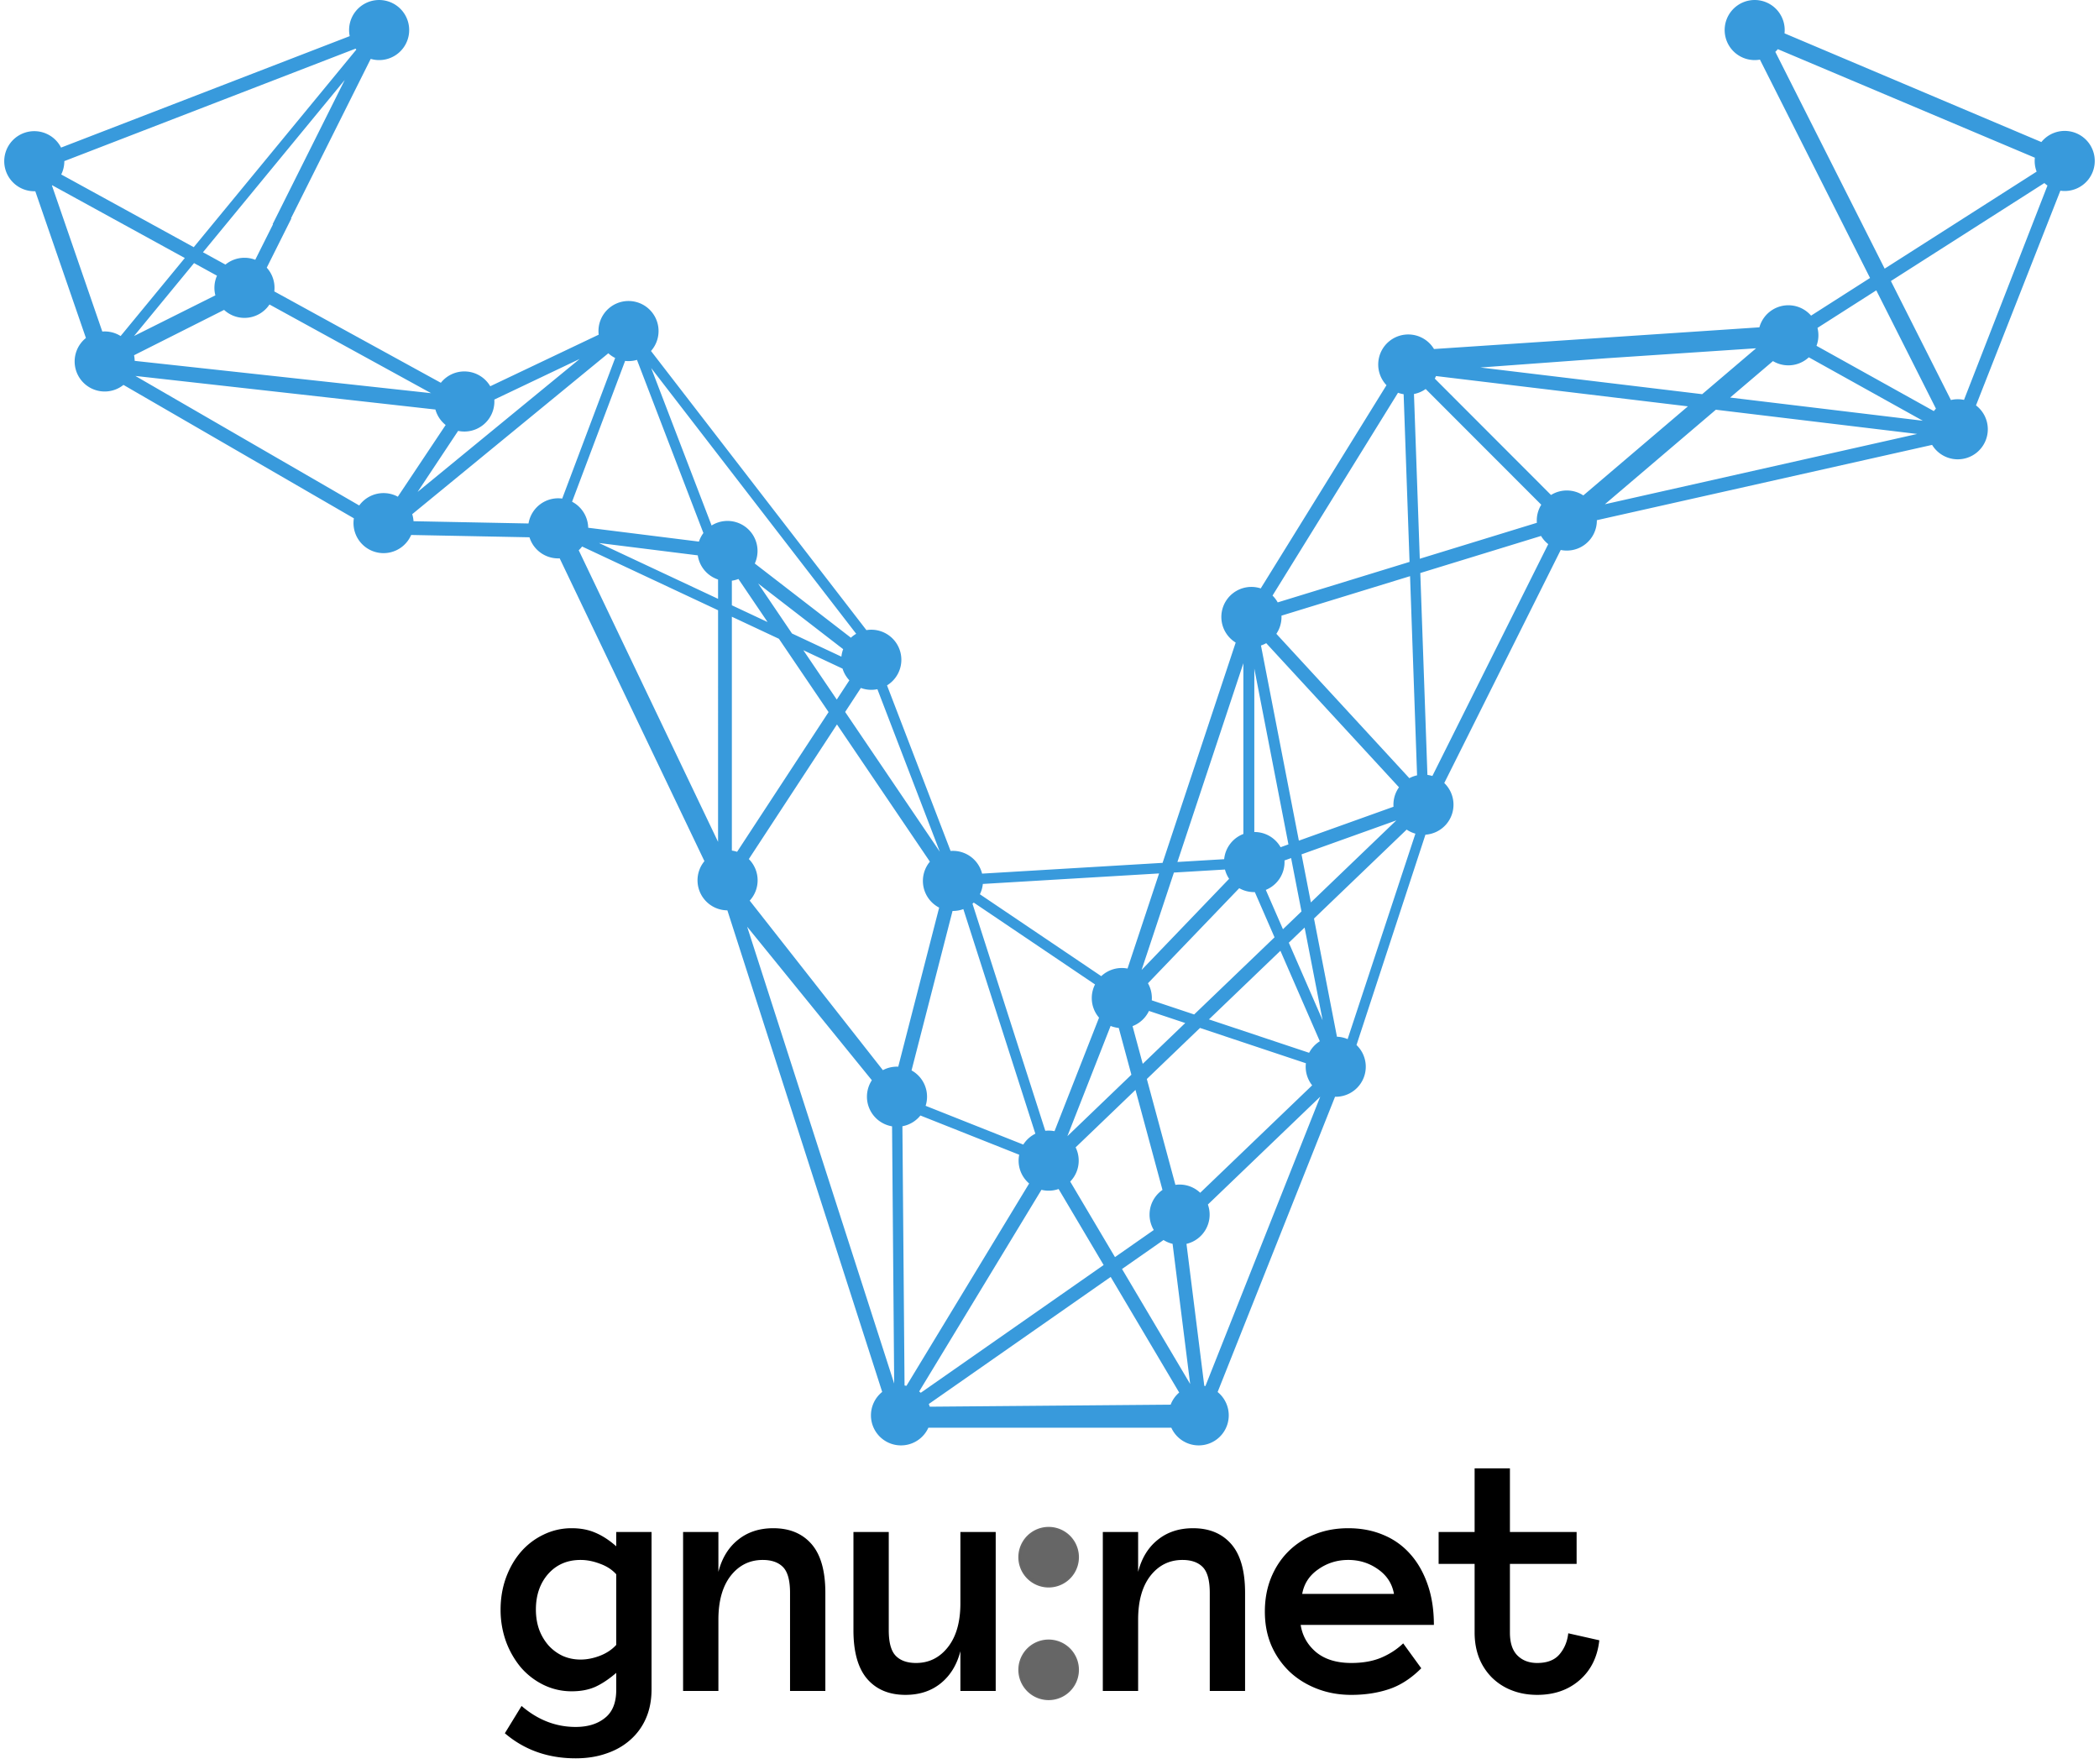 <svg xmlns="http://www.w3.org/2000/svg" xmlns:xlink="http://www.w3.org/1999/xlink" aria-hidden="true" role="img" class="iconify iconify--logos" width="1.19em" height="1em" preserveAspectRatio="xMidYMid meet" viewBox="0 0 256 216"><path d="M69.512 187.143c1.086 0 2.054.188 2.904.564c.85.362 1.692.912 2.527 1.65v-1.754h4.324v19.259c0 1.336-.23 2.527-.69 3.571a7.408 7.408 0 0 1-1.942 2.653c-.822.724-1.796 1.274-2.924 1.65c-1.114.39-2.36.585-3.74.585c-3.383 0-6.273-1.023-8.668-3.07l2.047-3.342c1.991 1.712 4.199 2.569 6.622 2.569c1.49 0 2.687-.37 3.593-1.107c.919-.724 1.378-1.866 1.378-3.426v-2.089c-.891.766-1.748 1.337-2.57 1.713c-.82.362-1.775.543-2.86.543a7.774 7.774 0 0 1-3.49-.794a8.73 8.73 0 0 1-2.777-2.151a10.74 10.74 0 0 1-1.818-3.196a11.427 11.427 0 0 1-.647-3.864c0-1.365.216-2.653.647-3.865c.446-1.225 1.052-2.283 1.818-3.175a8.475 8.475 0 0 1 2.778-2.13a7.774 7.774 0 0 1 3.488-.794Zm38.804.46v12.031c0 1.504.286 2.549.857 3.133c.57.585 1.399.878 2.485.878c1.588 0 2.89-.648 3.906-1.943c1.017-1.295 1.525-3.084 1.525-5.368v-8.731h4.324v19.467h-4.324v-4.867c-.432 1.672-1.232 2.98-2.402 3.927c-1.17.947-2.611 1.42-4.324 1.42c-1.991 0-3.55-.647-4.679-1.942c-1.128-1.309-1.692-3.3-1.692-5.974v-12.031h4.324Zm-14.136-.46c1.992 0 3.551.648 4.68 1.943c1.127 1.295 1.691 3.286 1.691 5.974v12.01h-4.324v-12.01c0-1.518-.285-2.57-.856-3.154c-.571-.585-1.4-.878-2.486-.878c-1.601 0-2.91.648-3.927 1.943c-1.003 1.295-1.504 3.084-1.504 5.368v8.731H83.13v-19.467h4.324v4.887c.432-1.685 1.233-2.994 2.402-3.927c1.17-.947 2.611-1.42 4.324-1.42Zm-23.603 3.885c-1.629 0-2.952.571-3.968 1.713c-1.003 1.142-1.504 2.597-1.504 4.366c0 .877.132 1.692.397 2.444a6.25 6.25 0 0 0 1.128 1.921a5.496 5.496 0 0 0 1.733 1.295c.683.307 1.42.46 2.214.46c.766 0 1.553-.153 2.36-.46c.822-.32 1.49-.765 2.006-1.336v-8.648c-.515-.571-1.184-1.003-2.005-1.295c-.808-.307-1.595-.46-2.36-.46Z"></path><path fill="#666" stroke="#666" stroke-linecap="round" stroke-linejoin="round" stroke-opacity=".976" stroke-width=".397" d="M127.896 200.974a3.511 3.511 0 1 1-.001 7.022a3.511 3.511 0 0 1 0-7.022Zm0-13.794a3.511 3.511 0 1 1-.001 7.022a3.511 3.511 0 0 1 0-7.022Z"></path><path d="M164.586 187.143c1.573 0 3 .272 4.282.815a8.858 8.858 0 0 1 3.28 2.318c.919 1.017 1.636 2.263 2.151 3.74c.515 1.461.773 3.119.773 4.97h-16.314c.209 1.337.843 2.452 1.9 3.343c1.073.877 2.508 1.316 4.304 1.316c1.406 0 2.625-.216 3.655-.648c1.045-.445 1.943-1.03 2.695-1.754l2.214 3.05c-1.253 1.253-2.583 2.109-3.99 2.569c-1.392.46-2.917.689-4.574.689c-1.504 0-2.904-.25-4.199-.752c-1.295-.501-2.416-1.198-3.363-2.089a9.888 9.888 0 0 1-2.235-3.217c-.529-1.24-.793-2.618-.793-4.136c0-1.476.243-2.833.73-4.073c.502-1.253 1.198-2.332 2.09-3.238a9.367 9.367 0 0 1 3.237-2.13c1.253-.515 2.639-.773 4.157-.773Zm19.797-7.332v7.792h8.167v3.906h-8.167v8.418c0 1.253.306 2.186.919 2.799c.612.612 1.42.919 2.423.919c1.225 0 2.137-.355 2.736-1.066c.599-.71.954-1.566 1.065-2.569l3.802.857c-.223 2.047-1.03 3.676-2.423 4.887c-1.379 1.198-3.105 1.797-5.18 1.797c-1.142 0-2.187-.188-3.134-.564a7.066 7.066 0 0 1-2.423-1.567a7.11 7.11 0 0 1-1.566-2.402c-.362-.947-.543-1.977-.543-3.091v-8.418h-4.408v-3.906h4.408v-7.792h4.324Zm-38.804 7.332c1.991 0 3.55.648 4.679 1.943c1.128 1.295 1.692 3.286 1.692 5.974v12.01h-4.324v-12.01c0-1.518-.286-2.57-.857-3.154c-.57-.585-1.4-.878-2.485-.878c-1.602 0-2.91.648-3.927 1.943c-1.003 1.295-1.504 3.084-1.504 5.368v8.731h-4.324v-19.467h4.324v4.887c.431-1.685 1.232-2.994 2.402-3.927c1.17-.947 2.61-1.42 4.324-1.42Zm19.007 3.885c-1.365 0-2.59.383-3.676 1.15c-1.087.751-1.741 1.754-1.964 3.007h11.238c-.223-1.253-.87-2.256-1.943-3.008c-1.072-.766-2.29-1.149-3.655-1.149Z"></path><path fill="#3498DB" fill-opacity=".976" d="M214.352 0a3.679 3.679 0 0 1 3.657 4.083l31.453 13.312a3.679 3.679 0 1 1 2.327 5.956l-10.332 26.293a3.679 3.679 0 1 1-5.375 4.837l-41.054 9.221v.041a3.679 3.679 0 0 1-4.423 3.604l-14.262 28.541a3.68 3.68 0 0 1-2.306 6.325l-8.442 25.758a3.679 3.679 0 0 1-2.543 6.337l-.085-.002l-14.378 36.158a3.679 3.679 0 1 1-5.671 4.37h-29.75a3.679 3.679 0 1 1-5.656-4.382l-18.959-58.974l-.154-.002a3.679 3.679 0 0 1-2.656-6.021l-17.726-37.08l-.186.005a3.68 3.68 0 0 1-3.512-2.584l-14.49-.284a3.68 3.68 0 0 1-7.013-2.04L14.6 47.136a3.679 3.679 0 1 1-4.598-5.745L3.801 23.418l-.123.002a3.679 3.679 0 1 1 3.28-5.346L42.306 4.425a3.679 3.679 0 1 1 2.57 2.786l-9.758 19.515l.042.022l-3.015 6.03a3.666 3.666 0 0 1 .925 2.908l20.395 11.19a3.676 3.676 0 0 1 6.05.424l13.28-6.316a3.679 3.679 0 1 1 6.404 1.997l26.381 34.183a3.679 3.679 0 0 1 2.523 6.766l7.786 20.277a3.68 3.68 0 0 1 3.856 2.776l22.103-1.319l8.952-26.976a3.679 3.679 0 0 1 3.067-6.633l15.399-24.884a3.679 3.679 0 1 1 5.82-4.43l39.846-2.657a3.68 3.68 0 0 1 6.329-1.432l7.221-4.612l-13.484-26.738A3.679 3.679 0 1 1 214.353 0Zm-78.86 156.37l-22.273 15.561a3.8 3.8 0 0 1 .117.33l29.498-.248c.221-.58.585-1.09 1.048-1.487l-8.39-14.156Zm-7.595-10.56c-.304 0-.6-.037-.883-.107l-14.973 24.692c.068.052.133.106.197.162l22.391-15.644l-5.516-9.309c-.38.134-.79.206-1.216.206Zm33.26-11.514l-13.761 13.207a3.68 3.68 0 0 1-2.622 4.819l2.182 17.385l.137.028l14.063-35.44Zm-51.17 3.622l.262 31.75c.079.01.157.022.235.036l15.023-24.776a3.671 3.671 0 0 1-1.217-3.521l-12.099-4.804a3.676 3.676 0 0 1-2.205 1.315Zm31.976 13.931l-5.082 3.55l8.344 14.082l-2.153-17.163a3.657 3.657 0 0 1-1.109-.469Zm-50.99-38.369l18.007 55.948l-.26-31.5a3.68 3.68 0 0 1-2.475-5.644L90.972 113.48Zm47.556 19.987l-7.331 7.038c.242.49.378 1.042.378 1.626c0 .996-.396 1.9-1.04 2.562l5.481 9.25l4.753-3.32a3.663 3.663 0 0 1-.518-1.883c0-1.254.627-2.36 1.584-3.025l-3.307-12.248Zm7.901-7.587l-6.512 6.253l3.5 12.963a3.665 3.665 0 0 1 3.037.969l13.71-13.157a3.664 3.664 0 0 1-.767-2.704l-12.968-4.324Zm-30.255-14.326h-.05l-5.02 19.525a3.678 3.678 0 0 1 1.725 4.336l11.959 4.748a3.695 3.695 0 0 1 1.48-1.332l-8.819-27.503a3.67 3.67 0 0 1-1.275.226Zm19.308 14.08l-5.295 13.5l7.839-7.526l-1.547-5.728a3.655 3.655 0 0 1-.997-.245ZM118.57 110.67l8.915 27.805a3.717 3.717 0 0 1 1.13.047l5.452-13.901a3.665 3.665 0 0 1-.89-2.4c0-.6.144-1.167.399-1.667l-14.852-10.024l-.154.14Zm-16.597-21.954L91.18 105.2a3.668 3.668 0 0 1 1.077 2.6c0 .96-.367 1.834-.97 2.489l16.309 20.761a3.661 3.661 0 0 1 1.729-.43l.154.003l5.009-19.478a3.68 3.68 0 0 1-1.135-5.629l-11.38-16.801Zm36.198 36.942l1.246 4.617l5.205-4.998l-4.442-1.48a3.691 3.691 0 0 1-2.01 1.861Zm18.105-9.227l-8.753 8.402l12.27 4.09a3.696 3.696 0 0 1 1.31-1.414l-4.827-11.078Zm15.46-14.84l-11.346 10.89l2.811 14.472l.03.002a3.66 3.66 0 0 1 1.277.294l8.3-25.161a3.66 3.66 0 0 1-1.072-.497Zm-12.496 11.995l-1.934 1.856l4.14 9.496l-2.206-11.352Zm-8.005-4.819l-11.178 11.641a3.663 3.663 0 0 1 .467 2.091l5.19 1.73l9.843-9.448l-2.413-5.537l-.093.002a3.66 3.66 0 0 1-1.816-.479Zm-9.815-1.807l-21.584 1.287a3.65 3.65 0 0 1-.362 1.262l14.864 10.03a3.665 3.665 0 0 1 3.217-.931l3.865-11.648Zm8.067-.48l-6.251.372l-3.958 11.929l10.719-11.163a3.661 3.661 0 0 1-.51-1.139Zm8.1-1.4l-.81.29a3.68 3.68 0 0 1-2.288 3.606l2.099 4.815l2.269-2.178l-1.27-6.534Zm12.886-4.617l-11.61 4.16l1.144 5.885l10.466-10.045Zm-18.73-19.248l-8.078 24.341l5.724-.341a3.682 3.682 0 0 1 2.353-3.088V81.214Zm-62.64-5.692v28.636c.22.032.435.083.641.152l11.203-17.11l-6.08-8.975l-5.765-2.703Zm15.797 8.724l-1.924 2.937l11.59 17.112l-7.64-19.897a3.693 3.693 0 0 1-2.026-.152Zm48.182-2.368l-.001 20.008h.023c1.369 0 2.563.749 3.197 1.86l.96-.345l-4.179-21.523ZM70.35 67.383l17.064 35.711V74.73l-16.65-7.805a3.7 3.7 0 0 1-.414.458Zm83.546 11.664l4.642 23.897l11.589-4.153a3.663 3.663 0 0 1 .671-2.38l-16.26-17.65a3.66 3.66 0 0 1-.642.286Zm18.257-8.491l-15.747 4.836l.004.164a3.67 3.67 0 0 1-.63 2.06l16.286 17.679a3.63 3.63 0 0 1 .947-.348l-.86-24.391Zm16.04-4.925l-14.786 4.54l.872 24.723c.208.028.41.072.606.132l14.19-28.392a3.698 3.698 0 0 1-.882-1.003ZM97.856 79.626l4.093 6.042l1.543-2.357a3.676 3.676 0 0 1-.832-1.43l-4.804-2.255Zm-5.531-8.166l4.142 6.116l6.05 2.836c.033-.319.107-.626.216-.916L92.325 71.46Zm-13.1-26.388L86.62 64.35a3.679 3.679 0 0 1 5.29 4.658l11.77 9.085c.197-.183.414-.344.648-.48L79.225 45.072Zm9.877 26.04v3.01l4.376 2.053l-3.573-5.275c-.255.1-.524.171-.803.212Zm81.576-23.015l-15.367 24.836c.249.246.463.526.635.834l16.144-4.958l-.724-20.535a3.652 3.652 0 0 1-.688-.177ZM72.832 66.495l14.58 6.836v-2.365a3.684 3.684 0 0 1-2.484-2.958l-12.096-1.513Zm99.8-18.244l.712 20.173l14.338-4.403a3.663 3.663 0 0 1 .539-2.213l-14.156-14.171c-.36.257-.77.45-1.21.564l-.222.05ZM76.448 44.22a3.61 3.61 0 0 1-.418-.024L69.536 61.44a3.68 3.68 0 0 1 1.973 3.188l13.562 1.696a3.67 3.67 0 0 1 .546-1.05L77.483 44.07a3.679 3.679 0 0 1-1.036.149Zm-2.475-.957L49.96 62.965c.086.275.14.564.159.862l14.083.277a3.68 3.68 0 0 1 4.127-3.05l6.483-17.217a3.686 3.686 0 0 1-.839-.574Zm-57.916 2.774L43.471 61.9a3.673 3.673 0 0 1 2.976-1.517c.633 0 1.23.16 1.75.442l5.857-8.78A3.683 3.683 0 0 1 52.8 50.15l-36.743-4.113Zm193.545 4.136L196.01 61.75l38.247-8.608l-24.657-2.968Zm-34.419-3.808l14.232 14.25a3.66 3.66 0 0 1 1.936-.551c.746 0 1.44.222 2.02.604l12.808-10.907l-30.847-3.71a3.663 3.663 0 0 1-.149.314ZM70.464 43.957l-10.45 4.975a3.679 3.679 0 0 1-4.433 3.834l-4.963 7.475l19.846-16.284Zm148.015.782a3.66 3.66 0 0 1-1.886-.52l-5.243 4.464l23.593 2.84l-13.96-7.768a3.665 3.665 0 0 1-2.504.984Zm10.768-9.183l-7.201 4.598a3.688 3.688 0 0 1-.12 2.193l14.37 7.996a3.68 3.68 0 0 1 .256-.3l-7.305-14.487Zm20.583-13.14l-18.795 11.998l7.35 14.572a3.688 3.688 0 0 1 1.604-.017l10.22-26.248a3.696 3.696 0 0 1-.379-.304ZM214.528 42.65l-18.238 1.215l-15.53 1.138l27.166 3.268l6.602-5.621Zm-185.11-3.723a3.664 3.664 0 0 1-2.497-.978l-11.026 5.554c.047.222.074.452.078.687l36.295 3.956L32.48 37.287a3.675 3.675 0 0 1-3.062 1.64ZM5.84 22.717L12.008 40.6a3.66 3.66 0 0 1 2.243.551l7.861-9.553L5.878 22.69l-.037.027Zm17.402 9.502l-7.346 8.926l9.958-4.978a3.687 3.687 0 0 1 .197-2.406l-2.809-1.542ZM216.882 6.35l13.39 26.547l18.61-11.881a3.672 3.672 0 0 1-.217-1.704L217.189 6.02a3.701 3.701 0 0 1-.307.33ZM41.692 9.799L24.335 30.892l2.752 1.509a3.663 3.663 0 0 1 2.33-.833c.466 0 .911.087 1.321.244l2.172-4.341l-.041-.022L41.692 9.8Zm1.329-3.841L7.357 19.73v.01c0 .584-.136 1.136-.378 1.626l16.226 8.904L43.117 6.074l-.096-.116Z"></path></svg>